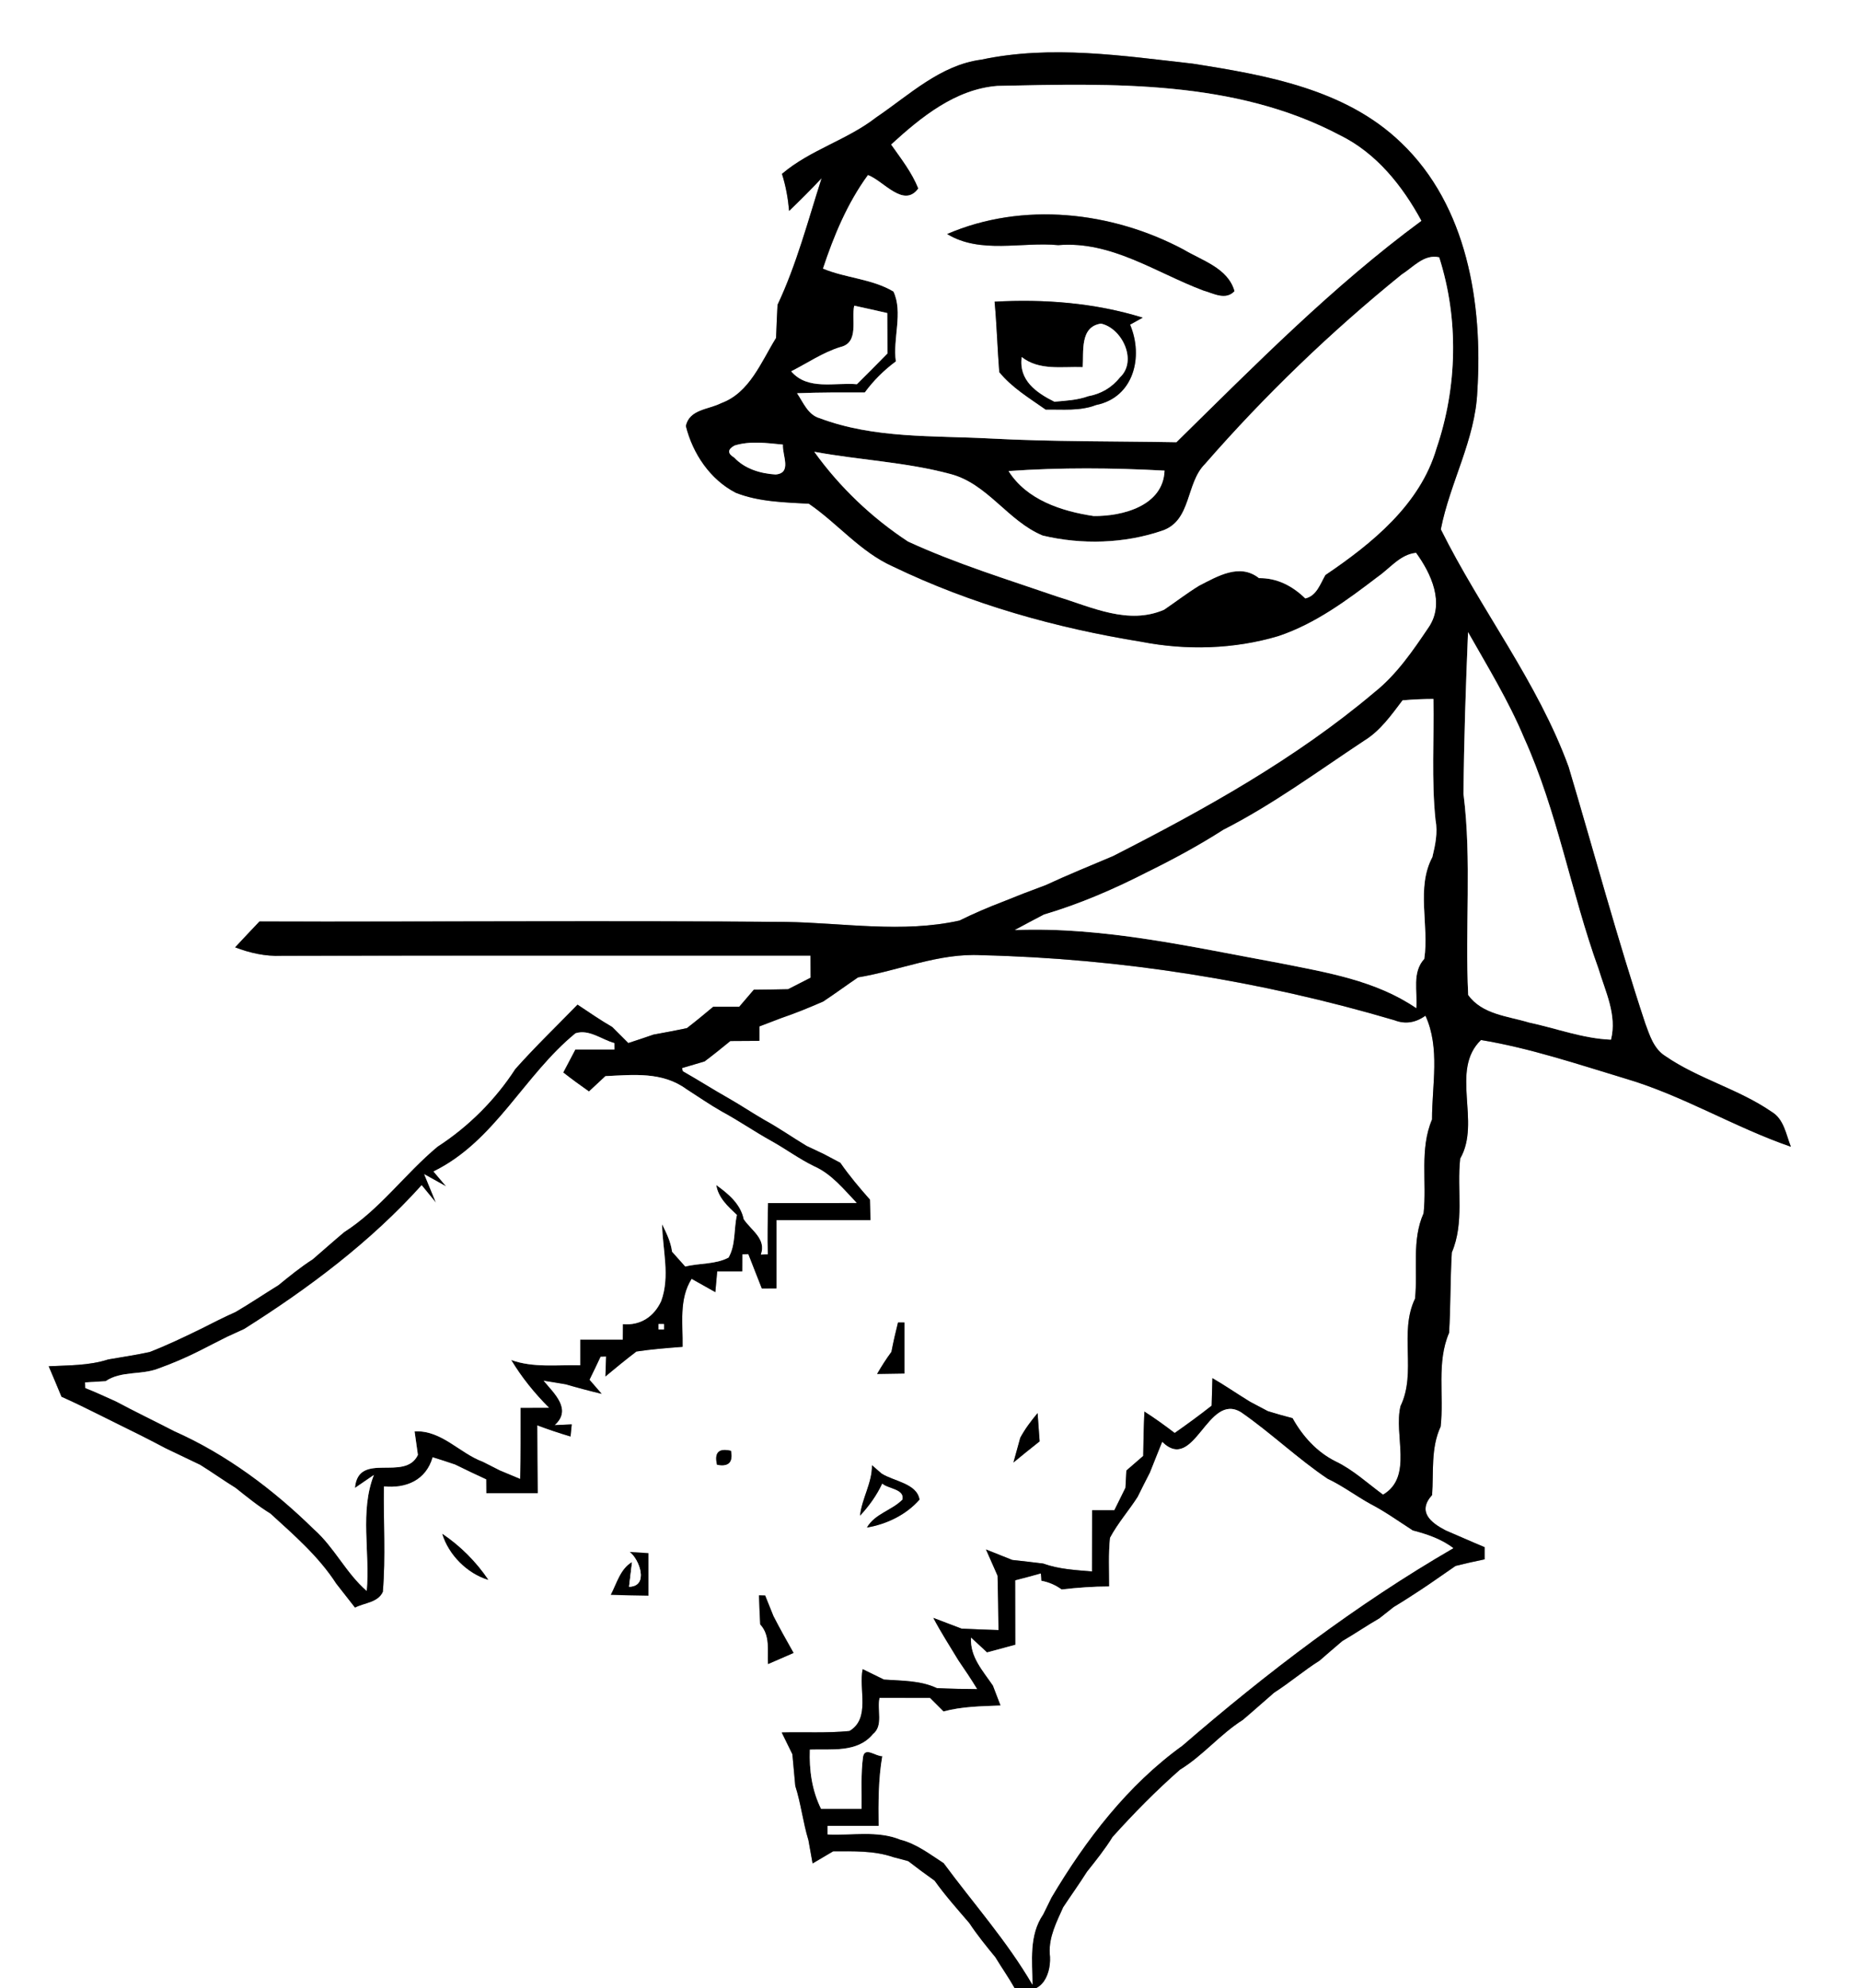 <?xml version="1.0" encoding="UTF-8"?>
<!-- Generator: Adobe Illustrator 15.0.2, SVG Export Plug-In . SVG Version: 6.00 Build 0)  -->
<!DOCTYPE svg PUBLIC "-//W3C//DTD SVG 1.1//EN" "http://www.w3.org/Graphics/SVG/1.1/DTD/svg11.dtd">
<svg version="1.1" id="Layer_1" xmlns="http://www.w3.org/2000/svg" xmlns:xlink="http://www.w3.org/1999/xlink" x="0px" y="0px" width="218px" height="233px" viewBox="0 0 218 233" enable-background="new 0 0 218 233" xml:space="preserve">
<rect x="0" y="0" width="218" height="233" fill="#808080" stroke="none"/>
<path fill="#FFFFFF" d="M0,0h218v233h-98.77c2.97,1.1,4.08-1.85,3.799-4.061c-0.1-1.949,0.811-3.689,1.58-5.409  c0.92-1.39,1.891-2.74,2.781-4.15c1.049-1.319,2.109-2.64,3-4.08c2.489-2.77,5.109-5.43,7.909-7.89c2.69-1.641,4.7-4.15,7.36-5.83  c1.24-1.05,2.449-2.141,3.68-3.2c1.83-1.17,3.48-2.59,5.32-3.75c0.89-0.771,1.77-1.54,2.66-2.29c1.47-0.859,2.88-1.82,4.35-2.67  c0.42-0.33,1.26-0.99,1.67-1.32c1.051-0.63,2.07-1.289,3.09-1.959c1.41-0.921,2.771-1.91,4.17-2.86c1.121-0.28,2.26-0.54,3.4-0.771  c0-0.359,0-1.07,0-1.43c-1.529-0.63-3.04-1.32-4.561-1.96c-1.75-0.91-3.359-2.19-1.59-4.15c0.19-2.68-0.17-5.51,1-8.02  c0.41-3.65-0.5-7.521,0.99-10.99c0.189-3.14,0.131-6.28,0.32-9.42c1.49-3.47,0.58-7.351,0.98-11c2.479-4.28-1.23-10.37,2.439-13.899  c5.73,0.949,11.29,2.819,16.85,4.5c6.771,1.979,12.82,5.719,19.471,8.01c-0.58-1.45-0.801-3.24-2.28-4.11  c-3.88-2.67-8.58-3.851-12.46-6.53c-1.33-0.84-1.811-2.41-2.32-3.79c-3.29-9.939-6-20.05-8.99-30.08  c-3.629-9.96-10.3-18.42-14.979-27.85c1.069-5.49,4.05-10.52,4.28-16.2c0.649-10.24-1.18-21.71-8.92-29.1  c-6.51-6.3-15.84-7.93-24.44-9.28c-8.2-0.92-16.58-2.21-24.771-0.47c-4.819,0.63-8.45,4.15-12.31,6.76  c-3.42,2.67-7.74,3.8-11.06,6.63c0.45,1.41,0.71,2.87,0.84,4.34c1.3-1.25,2.58-2.53,3.81-3.84c-1.6,4.99-2.93,10.1-5.17,14.85  c-0.07,1.29-0.12,2.59-0.17,3.88c-1.74,2.8-3.1,6.44-6.44,7.65c-1.47,0.76-3.71,0.71-4.13,2.67c0.8,3.23,2.84,6.27,5.84,7.82  c2.73,1.08,5.7,1.12,8.58,1.29c3.39,2.32,6.04,5.66,9.86,7.36c9.17,4.42,19.08,7.2,29.12,8.82c5.3,1.03,10.87,0.87,16.06-0.68  c4.33-1.45,8.051-4.22,11.641-6.96c1.439-1,2.619-2.61,4.48-2.8c1.77,2.43,3.389,5.91,1.5,8.72c-1.861,2.76-3.771,5.57-6.4,7.66  c-9.24,7.8-19.891,13.71-30.62,19.18c-2.64,1.12-5.29,2.19-7.89,3.4c-1.69,0.62-3.371,1.27-5.041,1.95  c-1.72,0.66-3.41,1.38-5.06,2.2c-6.69,1.49-13.6,0.27-20.37,0.16c-20.56-0.17-41.12,0-61.68-0.05c-0.95,1.01-1.91,2.01-2.85,3.03  c1.73,0.66,3.54,1.07,5.4,0.99c20.68-0.04,41.36-0.01,62.04-0.02c0,0.65,0,1.94,0.01,2.59c-0.66,0.34-1.98,1.01-2.64,1.35  c-1.34,0.03-2.68,0.05-4.02,0.06c-0.42,0.5-1.28,1.5-1.71,2c-1.02,0-2.03,0-3.05,0c-1.01,0.85-2.03,1.689-3.08,2.5  c-1.3,0.28-2.61,0.52-3.92,0.76c-0.98,0.34-1.96,0.67-2.95,0.99c-0.47-0.47-1.41-1.41-1.88-1.88c-1.4-0.81-2.73-1.729-4.07-2.62  c-2.44,2.51-4.96,4.93-7.29,7.55c-2.34,3.61-5.49,6.761-9.11,9.101c-3.81,3.17-6.74,7.33-10.95,10.02  c-1.24,1.04-2.45,2.12-3.68,3.18c-1.42,0.91-2.72,1.971-4.02,3.03c-1.68,1.04-3.32,2.14-5.02,3.14c-1.37,0.61-2.71,1.291-4.05,1.971  c-1.98,0.97-3.97,1.92-6.02,2.72c-1.61,0.351-3.24,0.59-4.86,0.87c-2.26,0.73-4.64,0.68-6.98,0.8c0.5,1.19,1.01,2.37,1.5,3.57  c1.42,0.63,2.83,1.319,4.23,2.02c1.71,0.841,3.42,1.71,5.14,2.55c0.95,0.48,1.89,0.971,2.84,1.471c1.35,0.64,2.7,1.29,4.05,1.939  c1.4,0.87,2.74,1.83,4.15,2.7c1.32,1.05,2.63,2.12,4.08,3.011c2.77,2.529,5.66,5.029,7.71,8.209c0.73,0.94,1.46,1.87,2.2,2.811  c1.09-0.57,2.69-0.58,3.26-1.85c0.34-4.11,0.06-8.24,0.12-12.36c2.63,0.25,4.94-0.73,5.71-3.42c0.89,0.27,1.77,0.56,2.65,0.86  c1.21,0.59,2.42,1.18,3.65,1.739c0,0.41,0.01,1.22,0.01,1.62c2,0,4.01,0,6.01,0c-0.03-2.65-0.04-5.3-0.05-7.95  c1.28,0.48,2.58,0.92,3.9,1.31l0.14-1.42c-0.5,0.021-1.51,0.07-2.01,0.091c2.08-1.851-0.09-3.73-1.31-5.22  c0.65,0.109,1.96,0.319,2.61,0.43c1.4,0.41,2.8,0.779,4.22,1.119c-0.36-0.409-1.07-1.239-1.43-1.649c0.44-0.899,0.88-1.8,1.3-2.71  l0.65-0.02c-0.02,0.59-0.06,1.76-0.08,2.34c1.19-0.99,2.4-1.98,3.63-2.92c1.79-0.271,3.6-0.41,5.41-0.551  c0.05-2.68-0.45-5.58,1.06-7.97c0.7,0.39,2.08,1.17,2.78,1.56c0.05-0.609,0.17-1.83,0.22-2.439c0.73,0,2.2,0,2.93,0  c0-0.5,0.01-1.5,0.01-2l0.71-0.02c0.51,1.34,1.06,2.68,1.58,4.029c0.43,0,1.28-0.01,1.71-0.01c0-2.67,0-5.34,0-8  c3.67,0,7.35,0,11.02,0c-0.01-0.6-0.04-1.8-0.06-2.4c-1.22-1.38-2.42-2.8-3.47-4.319c-0.48-0.261-1.45-0.771-1.93-1.021  c-0.5-0.24-1.52-0.72-2.03-0.96c-1.66-1-3.26-2.12-4.96-3.05c-1.4-0.811-2.74-1.71-4.14-2.51c-1.83-1.03-3.59-2.16-5.41-3.19  l-0.08-0.37c0.66-0.189,1.98-0.58,2.64-0.779c1.03-0.771,2.03-1.58,3.02-2.391c1.13-0.01,2.27-0.01,3.4-0.02c0-0.42,0-1.26,0-1.69  c0.63-0.239,1.9-0.72,2.54-0.97c1.67-0.57,3.32-1.24,4.94-1.95c1.38-0.91,2.72-1.9,4.09-2.83c4.83-0.8,9.47-2.87,14.44-2.6  c16.37,0.39,32.7,2.98,48.42,7.62c1.26,0.49,2.471,0.31,3.641-0.53c1.74,3.8,0.76,8.14,0.77,12.17c-1.48,3.47-0.59,7.34-0.99,10.99  c-1.41,3.14-0.66,6.67-1,10c-1.91,3.96,0.211,8.63-1.699,12.59c-0.84,3.38,1.52,8.28-2.051,10.39c-1.83-1.34-3.5-2.91-5.56-3.899  c-2.2-1.091-3.87-2.95-5.05-5.07c-0.971-0.25-1.94-0.521-2.891-0.819c-0.52-0.281-1.56-0.83-2.08-1.101  c-1.49-0.91-2.92-1.899-4.42-2.771c-0.02,0.801-0.07,2.42-0.09,3.23c-1.41,1.109-2.859,2.17-4.33,3.2  c-1.15-0.88-2.33-1.73-3.55-2.511c-0.08,1.73-0.12,3.471-0.14,5.201c-0.49,0.43-1.48,1.289-1.971,1.709  c-0.029,0.51-0.08,1.521-0.109,2.021c-0.33,0.66-0.98,1.97-1.301,2.63c-0.659,0-1.959,0-2.609,0c0,2.391,0,4.79-0.01,7.18  c-1.93-0.17-3.891-0.26-5.73-0.93c-1.21-0.15-2.42-0.29-3.619-0.42c-0.771-0.311-2.311-0.92-3.08-1.23  c0.34,0.771,1.02,2.311,1.359,3.08c0.061,2.12,0.08,4.25,0.109,6.37c-1.449-0.05-2.889-0.1-4.329-0.17  c-0.83-0.31-2.479-0.94-3.31-1.26c0.9,1.71,1.95,3.33,2.95,4.989c0.76,1.101,1.5,2.211,2.2,3.36c-1.58-0.01-3.16-0.04-4.74-0.12  c-1.94-0.91-4.11-0.85-6.2-1c-0.62-0.31-1.87-0.92-2.49-1.22c-0.5,2.351,0.95,5.771-1.55,7.25c-2.64,0.261-5.29,0.101-7.94,0.17  c0.31,0.64,0.94,1.91,1.25,2.55c0.11,1.23,0.22,2.471,0.34,3.711c0.67,2.08,0.9,4.27,1.54,6.359c0.12,0.689,0.37,2.05,0.49,2.73  c0.61-0.351,1.81-1.061,2.41-1.42c2.36,0,4.77-0.101,7.04,0.68c0.44,0.12,1.32,0.35,1.76,0.47c1.01,0.78,2.04,1.55,3.09,2.29  c1.239,1.74,2.67,3.34,4.06,4.96c0.93,1.4,1.99,2.71,3.061,4.011c0.73,1.209,1.55,2.369,2.25,3.609H0V0 M105.25,155  c-0.29,1.141-0.55,2.29-0.77,3.439c-0.61,0.83-1.17,1.701-1.68,2.591c0.8-0.011,2.4-0.04,3.2-0.05c0-2,0-3.99,0-5.98H105.25   M119.58,168.51c-0.2,0.721-0.6,2.17-0.801,2.9c1.021-0.84,2.041-1.67,3.07-2.48c-0.06-0.83-0.18-2.479-0.24-3.31  C120.859,166.52,120.141,167.46,119.58,168.51 M84.04,171.67c1.35,0.26,1.89-0.279,1.63-1.63C84.24,169.7,83.7,170.24,84.04,171.67   M102.2,171.73c0.02,2.09-1.18,3.869-1.4,5.91c1.05-1.121,1.95-2.381,2.6-3.771c0.69,0.63,2.68,0.64,2.37,1.899  c-1.26,1.271-3.21,1.631-4.16,3.261c2.32-0.39,4.6-1.49,6.16-3.271c-0.31-1.9-3.01-2.14-4.44-3.05  C103.05,172.46,102.49,171.98,102.2,171.73 M51.84,179.77c0.74,2.461,2.92,4.65,5.39,5.391C55.81,183.05,53.95,181.189,51.84,179.77   M88.96,186.98c0.03,1.129,0.08,2.27,0.14,3.399c1.21,1.3,0.83,3.06,0.92,4.65c1-0.431,1.99-0.86,2.99-1.3  c-0.81-1.431-1.61-2.86-2.36-4.32c-0.24-0.6-0.72-1.811-0.97-2.41L88.96,186.98z"/>
<path d="M115.02,6.99c8.19-1.74,16.57-0.45,24.771,0.47c8.601,1.35,17.931,2.98,24.44,9.28c7.74,7.39,9.569,18.86,8.92,29.1  c-0.23,5.68-3.211,10.71-4.28,16.2c4.68,9.43,11.351,17.89,14.979,27.85c2.99,10.03,5.7,20.14,8.99,30.08  c0.51,1.38,0.99,2.95,2.32,3.79c3.88,2.68,8.58,3.86,12.46,6.53c1.479,0.87,1.7,2.66,2.28,4.11c-6.65-2.291-12.7-6.03-19.471-8.01  c-5.56-1.681-11.119-3.551-16.85-4.5c-3.67,3.529,0.04,9.619-2.439,13.899c-0.4,3.649,0.51,7.53-0.98,11  c-0.189,3.14-0.131,6.28-0.32,9.42c-1.49,3.47-0.58,7.34-0.99,10.99c-1.17,2.51-0.81,5.34-1,8.02c-1.77,1.96-0.16,3.24,1.59,4.15  c1.521,0.64,3.031,1.33,4.561,1.96c0,0.359,0,1.07,0,1.43c-1.141,0.23-2.279,0.49-3.4,0.771c-1.399,0.95-2.76,1.939-4.17,2.86  c-1.02,0.67-2.039,1.329-3.09,1.959c-0.41,0.33-1.25,0.99-1.67,1.32c-1.47,0.85-2.88,1.811-4.35,2.67  c-0.891,0.75-1.771,1.52-2.66,2.29c-1.84,1.16-3.49,2.58-5.32,3.75c-1.23,1.06-2.439,2.15-3.68,3.2c-2.66,1.68-4.67,4.189-7.36,5.83  c-2.8,2.46-5.42,5.12-7.909,7.89c-0.891,1.44-1.951,2.761-3,4.08c-0.891,1.41-1.861,2.761-2.781,4.15  c-0.77,1.72-1.68,3.46-1.58,5.409c0.281,2.211-0.829,5.16-3.799,4.061h-0.32c-0.7-1.24-1.52-2.4-2.25-3.609  c-1.07-1.301-2.131-2.61-3.061-4.011c-1.39-1.62-2.82-3.22-4.06-4.96c-1.05-0.74-2.08-1.51-3.09-2.29  c-0.44-0.12-1.32-0.35-1.76-0.47c-2.27-0.78-4.68-0.68-7.04-0.68c-0.6,0.359-1.8,1.069-2.41,1.42c-0.12-0.681-0.37-2.041-0.49-2.73  c-0.64-2.09-0.87-4.279-1.54-6.359c-0.12-1.24-0.23-2.48-0.34-3.711c-0.31-0.64-0.94-1.91-1.25-2.55c2.65-0.069,5.3,0.091,7.94-0.17  c2.5-1.479,1.05-4.899,1.55-7.25c0.62,0.3,1.87,0.91,2.49,1.22c2.09,0.15,4.26,0.09,6.2,1c1.58,0.08,3.16,0.11,4.74,0.12  c-0.7-1.149-1.44-2.26-2.2-3.36c-1-1.659-2.05-3.279-2.95-4.989c0.831,0.319,2.48,0.95,3.31,1.26c1.44,0.07,2.88,0.12,4.329,0.17  c-0.029-2.12-0.049-4.25-0.109-6.37c-0.34-0.77-1.02-2.31-1.359-3.08c0.77,0.311,2.31,0.92,3.08,1.23  c1.199,0.13,2.409,0.27,3.619,0.42c1.84,0.67,3.801,0.76,5.73,0.93c0.01-2.39,0.01-4.789,0.01-7.18c0.65,0,1.95,0,2.609,0  c0.32-0.66,0.971-1.97,1.301-2.63c0.029-0.5,0.08-1.511,0.109-2.021c0.49-0.42,1.48-1.279,1.971-1.709  c0.02-1.73,0.06-3.471,0.14-5.201c1.22,0.78,2.399,1.631,3.55,2.511c1.471-1.03,2.92-2.091,4.33-3.2c0.02-0.811,0.07-2.43,0.09-3.23  c1.5,0.871,2.93,1.86,4.42,2.771c0.521,0.271,1.561,0.819,2.08,1.101c0.95,0.299,1.92,0.569,2.891,0.819  c1.18,2.12,2.85,3.979,5.05,5.07c2.06,0.989,3.729,2.56,5.56,3.899c3.57-2.109,1.211-7.01,2.051-10.39  c1.91-3.96-0.211-8.63,1.699-12.59c0.34-3.33-0.41-6.86,1-10c0.4-3.65-0.49-7.521,0.99-10.99c-0.01-4.03,0.971-8.37-0.77-12.17  c-1.17,0.84-2.381,1.021-3.641,0.53c-15.72-4.64-32.05-7.23-48.42-7.62c-4.97-0.27-9.61,1.8-14.44,2.6  c-1.37,0.93-2.71,1.92-4.09,2.83c-1.62,0.71-3.27,1.38-4.94,1.95c-0.64,0.25-1.91,0.73-2.54,0.97c0,0.431,0,1.271,0,1.69  c-1.13,0.01-2.27,0.01-3.4,0.02c-0.99,0.811-1.99,1.62-3.02,2.391c-0.66,0.199-1.98,0.59-2.64,0.779l0.08,0.37  c1.82,1.03,3.58,2.16,5.41,3.19c1.4,0.8,2.74,1.699,4.14,2.51c1.7,0.93,3.3,2.05,4.96,3.05c0.51,0.24,1.53,0.72,2.03,0.96  c0.48,0.25,1.45,0.76,1.93,1.021c1.05,1.52,2.25,2.939,3.47,4.319c0.02,0.601,0.05,1.801,0.06,2.4c-3.67,0-7.35,0-11.02,0  c0,2.66,0,5.33,0,8c-0.43,0-1.28,0.01-1.71,0.01c-0.52-1.35-1.07-2.689-1.58-4.029L87,147c0,0.5-0.01,1.5-0.01,2  c-0.73,0-2.2,0-2.93,0c-0.05,0.609-0.17,1.83-0.22,2.439c-0.7-0.39-2.08-1.17-2.78-1.56c-1.51,2.39-1.01,5.29-1.06,7.97  c-1.81,0.141-3.62,0.28-5.41,0.551c-1.23,0.939-2.44,1.93-3.63,2.92c0.02-0.58,0.06-1.75,0.08-2.34L70.39,159  c-0.42,0.91-0.86,1.811-1.3,2.71c0.36,0.41,1.07,1.24,1.43,1.649c-1.42-0.34-2.82-0.709-4.22-1.119c-0.65-0.11-1.96-0.32-2.61-0.43  c1.22,1.489,3.39,3.369,1.31,5.22c0.5-0.021,1.51-0.07,2.01-0.091l-0.14,1.42c-1.32-0.39-2.62-0.829-3.9-1.31  c0.01,2.65,0.02,5.3,0.05,7.95c-2,0-4.01,0-6.01,0c0-0.4-0.01-1.21-0.01-1.62c-1.23-0.56-2.44-1.149-3.65-1.739  c-0.88-0.301-1.76-0.591-2.65-0.86c-0.77,2.689-3.08,3.67-5.71,3.42c-0.06,4.12,0.22,8.25-0.12,12.36  c-0.57,1.27-2.17,1.279-3.26,1.85c-0.74-0.94-1.47-1.87-2.2-2.811c-2.05-3.18-4.94-5.68-7.71-8.209  c-1.45-0.891-2.76-1.961-4.08-3.011c-1.41-0.87-2.75-1.83-4.15-2.7c-1.35-0.649-2.7-1.3-4.05-1.939c-0.95-0.5-1.89-0.99-2.84-1.471  c-1.72-0.84-3.43-1.709-5.14-2.55c-1.4-0.7-2.81-1.39-4.23-2.02c-0.49-1.2-1-2.38-1.5-3.57c2.34-0.12,4.72-0.069,6.98-0.8  c1.62-0.28,3.25-0.52,4.86-0.87c2.05-0.8,4.04-1.75,6.02-2.72c1.34-0.68,2.68-1.36,4.05-1.971c1.7-1,3.34-2.1,5.02-3.14  c1.3-1.06,2.6-2.12,4.02-3.03c1.23-1.06,2.44-2.14,3.68-3.18c4.21-2.689,7.14-6.85,10.95-10.02c3.62-2.34,6.77-5.49,9.11-9.101  c2.33-2.62,4.85-5.04,7.29-7.55c1.34,0.891,2.67,1.811,4.07,2.62c0.47,0.47,1.41,1.41,1.88,1.88c0.99-0.32,1.97-0.65,2.95-0.99  c1.31-0.24,2.62-0.479,3.92-0.76c1.05-0.811,2.07-1.65,3.08-2.5c1.02,0,2.03,0,3.05,0c0.43-0.5,1.29-1.5,1.71-2  c1.34-0.01,2.68-0.03,4.02-0.06c0.66-0.34,1.98-1.01,2.64-1.35C95,113.94,95,112.65,95,112c-20.68,0.01-41.36-0.02-62.04,0.02  c-1.86,0.08-3.67-0.33-5.4-0.99c0.94-1.021,1.9-2.021,2.85-3.03c20.56,0.05,41.12-0.12,61.68,0.05c6.77,0.11,13.68,1.33,20.37-0.16  c1.649-0.82,3.34-1.54,5.06-2.2c1.67-0.68,3.351-1.33,5.041-1.95c2.6-1.21,5.25-2.28,7.89-3.4c10.729-5.47,21.38-11.38,30.62-19.18  c2.63-2.09,4.539-4.9,6.4-7.66c1.889-2.81,0.27-6.29-1.5-8.72c-1.861,0.189-3.041,1.8-4.48,2.8c-3.59,2.74-7.311,5.51-11.641,6.96  c-5.189,1.55-10.76,1.71-16.06,0.68c-10.04-1.62-19.95-4.4-29.12-8.82c-3.82-1.7-6.47-5.04-9.86-7.36  c-2.88-0.17-5.85-0.21-8.58-1.29c-3-1.55-5.04-4.59-5.84-7.82c0.42-1.96,2.66-1.91,4.13-2.67c3.34-1.21,4.7-4.85,6.44-7.65  c0.05-1.29,0.1-2.59,0.17-3.88c2.24-4.75,3.57-9.86,5.17-14.85c-1.23,1.31-2.51,2.59-3.81,3.84c-0.13-1.47-0.39-2.93-0.84-4.34  c3.32-2.83,7.64-3.96,11.06-6.63C106.57,11.14,110.2,7.62,115.02,6.99 M104.45,16.94c1.16,1.65,2.43,3.26,3.18,5.15  c-1.71,2.36-4.1-0.92-5.9-1.57c-2.41,3.3-3.99,7.1-5.27,10.96c2.68,1.12,5.75,1.19,8.26,2.69c1.15,2.46-0.1,5.5,0.28,8.19  c-1.39,1.03-2.62,2.25-3.64,3.64c-2.65,0-5.3-0.02-7.94,0.09c0.74,1.08,1.27,2.54,2.67,2.93c6.35,2.39,13.25,2.02,19.91,2.37  c7.29,0.39,14.59,0.31,21.88,0.44c9.2-9.04,18.3-18.28,28.71-25.95c-2.23-4.11-5.279-7.94-9.57-10.04  c-12.299-6.49-26.629-6.06-40.119-5.77C111.98,10.45,107.95,13.74,104.45,16.94 M164.279,32.18  c-8.299,6.72-16.029,14.16-23.049,22.21c-2.271,2.26-1.551,6.64-5.021,7.81c-4.431,1.52-9.44,1.66-14,0.57  c-4.08-1.68-6.46-6.09-10.84-7.22c-5.21-1.4-10.63-1.62-15.93-2.6c2.97,4.14,6.74,7.73,10.99,10.52  c5.669,2.61,11.66,4.44,17.55,6.47c4.01,1.23,8.279,3.33,12.459,1.52c1.371-0.93,2.69-1.95,4.11-2.82  c2.14-1.09,4.75-2.68,7.011-0.88c2.129-0.03,3.93,0.92,5.43,2.38c1.33-0.31,1.75-1.72,2.35-2.75c5.45-3.69,11.1-8.25,13.02-14.83  c2.451-7.19,2.631-15.17,0.32-22.4C166.91,29.75,165.63,31.33,164.279,32.18 M100.12,35.83c-0.36,1.59,0.61,4.32-1.61,4.84  c-2.08,0.64-3.86,1.88-5.78,2.85c1.94,2.27,5.12,1.28,7.7,1.51c1.2-1.19,2.4-2.39,3.58-3.6c-0.01-1.58-0.01-3.16-0.02-4.74  C102.7,36.4,101.41,36.1,100.12,35.83 M86.09,52.22c-0.83,0.46-0.84,0.93-0.02,1.42c1.23,1.32,3.07,1.86,4.82,1.97  c1.97-0.15,0.78-2.24,0.87-3.5C89.88,51.93,87.93,51.65,86.09,52.22 M118.21,55.21c2.12,3.38,6.229,4.71,9.97,5.27  c3.391,0.04,8.15-1.19,8.311-5.32C130.4,54.83,124.29,54.78,118.21,55.21 M172.061,74.09c-0.261,6.32-0.48,12.65-0.531,18.97  c0.98,7.81,0.16,15.71,0.551,23.55c1.63,2.281,4.62,2.47,7.09,3.22c3.2,0.68,6.35,1.89,9.641,2.02c0.729-2.89-0.66-5.63-1.471-8.33  c-3.22-8.92-4.8-18.38-8.72-27.05C176.811,82.15,174.359,78.15,172.061,74.09 M164.391,82.08c-1.32,1.74-2.611,3.59-4.521,4.75  c-5.42,3.59-10.681,7.47-16.49,10.43c-2.899,1.86-5.93,3.49-9.021,5.01c-3.85,1.97-7.84,3.69-12,4.92  c-1.139,0.59-2.279,1.2-3.409,1.81c10.479-0.4,20.79,2.01,31.05,3.88c5.51,1.1,11.25,2.03,15.99,5.271  c0.16-1.931-0.53-4.17,0.939-5.771c0.59-3.93-0.979-8.34,0.95-11.93c0.341-1.42,0.649-2.87,0.37-4.33  c-0.49-4.72-0.16-9.47-0.25-14.2C166.79,81.92,165.59,81.98,164.391,82.08 M67.46,121.1c-6.04,4.92-9.43,12.67-16.65,16.2l1.48,1.75  l-2.57-1.43l1.37,3.33l-1.67-2.04c-5.98,6.65-13.25,12.1-20.8,16.859c-0.5,0.23-1.51,0.69-2.01,0.92  c-1.07,0.53-2.12,1.08-3.19,1.621c-1.58,0.799-3.21,1.5-4.89,2.1c-1.99,0.77-4.33,0.23-6.15,1.47c-0.6,0.04-1.8,0.101-2.4,0.14  l0.02,0.66c1.22,0.471,2.4,1.04,3.6,1.57c2.24,1.2,4.54,2.3,6.8,3.47c6.13,2.72,11.61,6.82,16.38,11.5c2.41,2.12,3.77,5.13,6.2,7.24  c0.41-4.51-0.84-9.3,0.84-13.59l-2.22,1.521c0.39-4.371,5.86-0.671,7.38-3.871c-0.1-0.689-0.3-2.069-0.39-2.76  c3.18-0.16,5.22,2.53,8.01,3.561c0.5,0.25,1.49,0.76,1.99,1.01c0.59,0.25,1.78,0.74,2.37,0.99C61.01,170.54,61,167.77,61,165  c0.84,0,2.51,0,3.34-0.01c-1.69-1.69-3.2-3.551-4.43-5.6c2.6,0.939,5.39,0.549,8.09,0.619c0-0.75,0-2.26,0-3.01  c1.66,0,3.33,0,4.99,0c0.01-0.45,0.01-1.359,0.01-1.811c2.05,0.19,3.65-0.869,4.49-2.699c1.07-2.91,0.16-6.01,0.11-9.01  c0.51,1.029,1.02,2.06,1.17,3.22c0.39,0.43,1.16,1.31,1.55,1.739c1.67-0.42,3.52-0.229,5.07-1.049c0.86-1.511,0.6-3.351,0.98-4.99  c-1.04-0.99-2.19-2-2.42-3.51c1.41,1.01,2.85,2.209,3.22,4c0.86,1.299,2.68,2.299,2.01,4.149l0.81-0.04c-0.08-2-0.01-4,0.02-6  c3.46-0.01,6.93,0.02,10.4-0.01c-1.52-1.59-2.94-3.391-5-4.301c-1.75-0.85-3.32-2.02-5.01-2.959c-1.97-1.09-3.83-2.381-5.81-3.45  c-1.43-0.811-2.77-1.75-4.15-2.63c-2.82-2.061-6.21-1.681-9.48-1.521c-0.49,0.45-1.45,1.351-1.93,1.8  c-1.03-0.72-2.04-1.46-3.02-2.229c0.36-0.67,1.07-2.03,1.42-2.7c1.53,0,3.05,0,4.58,0L72,122.25  C70.51,121.85,69.06,120.6,67.46,121.1 M77.18,155.18v0.631h0.64v-0.631H77.18 M136.221,169c-0.48,1.2-0.971,2.4-1.441,3.6  c-0.489,0.95-0.969,1.891-1.439,2.851c-1.04,1.62-2.33,3.08-3.24,4.79c-0.199,1.89-0.09,3.8-0.1,5.699  c-1.87,0-3.73,0.141-5.58,0.351c-0.72-0.521-1.51-0.86-2.38-1.021l-0.05-0.85c-0.99,0.28-1.99,0.55-2.99,0.8  c0,2.521,0,5.04,0.01,7.55c-0.83,0.23-2.5,0.681-3.33,0.9c-0.459-0.43-1.4-1.3-1.869-1.73c-0.131,2.261,1.39,3.871,2.569,5.61  c0.22,0.591,0.67,1.75,0.899,2.341c-2.25,0.09-4.52,0.109-6.699,0.699c-0.391-0.39-1.18-1.189-1.58-1.58  c-1.97-0.01-3.94-0.01-5.91-0.01c-0.32,1.359,0.48,3.24-0.77,4.24c-1.83,2.22-4.86,1.729-7.4,1.82c-0.09,2.399,0.24,4.76,1.31,6.939  c1.58,0,3.17,0,4.75,0c0.03-2.03-0.1-4.08,0.17-6.09c0.22-1.25,1.55-0.01,2.26-0.09c-0.47,2.699-0.46,5.449-0.43,8.18  c-1.99,0-3.99,0-5.98,0v1c2.83,0.141,5.82-0.49,8.52,0.609c1.91,0.48,3.46,1.701,5.089,2.75c3.48,4.721,7.431,9.141,10.4,14.25  c-0.02-2.81-0.43-5.779,1.25-8.239c0.24-0.5,0.74-1.49,0.98-1.99c4.01-6.75,8.92-13.17,15.34-17.79  c9.9-8.56,20.41-16.57,31.75-23.14c-1.41-1.08-3.07-1.63-4.75-2.07c-1.65-1.06-3.24-2.21-4.98-3.11  c-1.699-0.939-3.25-2.119-5.01-2.949c-3.52-2.37-6.609-5.351-10.109-7.78C141.52,163.05,140.02,172.73,136.221,169z"/>
<path fill="#FFFFFF" d="M104.45,16.94c3.5-3.2,7.53-6.49,12.45-6.87c13.49-0.29,27.82-0.72,40.119,5.77  c4.291,2.1,7.34,5.93,9.57,10.04c-10.41,7.67-19.51,16.91-28.71,25.95c-7.29-0.13-14.59-0.05-21.88-0.44  c-6.66-0.35-13.56,0.02-19.91-2.37c-1.4-0.39-1.93-1.85-2.67-2.93c2.64-0.11,5.29-0.09,7.94-0.09c1.02-1.39,2.25-2.61,3.64-3.64  c-0.38-2.69,0.87-5.73-0.28-8.19c-2.51-1.5-5.58-1.57-8.26-2.69c1.28-3.86,2.86-7.66,5.27-10.96c1.8,0.65,4.19,3.93,5.9,1.57  C106.88,20.2,105.61,18.59,104.45,16.94 M111.01,27.43c3.9,2.37,8.721,0.89,13.02,1.3c6.221-0.52,11.441,3.22,16.99,5.31  c1.16,0.32,2.621,1.2,3.66,0.08c-0.76-2.7-3.789-3.57-5.959-4.87C130.311,24.77,119.859,23.61,111.01,27.43 M116.57,35.36  c0.26,2.75,0.33,5.5,0.55,8.25c1.489,1.83,3.53,3.05,5.43,4.39c1.97-0.03,4.03,0.2,5.91-0.53c4.431-0.89,5.58-5.67,3.99-9.42  l1.479-0.82C128.37,35.5,122.37,35.03,116.57,35.36z"/>
<path d="M111.01,27.43c8.85-3.82,19.301-2.66,27.711,1.82c2.17,1.3,5.199,2.17,5.959,4.87c-1.039,1.12-2.5,0.24-3.66-0.08  c-5.549-2.09-10.77-5.83-16.99-5.31C119.73,28.32,114.91,29.8,111.01,27.43z"/>
<path fill="#FFFFFF" d="M164.279,32.18c1.351-0.85,2.631-2.43,4.4-2.02c2.311,7.23,2.131,15.21-0.32,22.4  c-1.92,6.58-7.569,11.14-13.02,14.83c-0.6,1.03-1.02,2.44-2.35,2.75c-1.5-1.46-3.301-2.41-5.43-2.38  c-2.261-1.8-4.871-0.21-7.011,0.88c-1.42,0.87-2.739,1.89-4.11,2.82c-4.18,1.81-8.449-0.29-12.459-1.52  c-5.891-2.03-11.881-3.86-17.55-6.47c-4.25-2.79-8.02-6.38-10.99-10.52c5.3,0.98,10.72,1.2,15.93,2.6  c4.38,1.13,6.76,5.54,10.84,7.22c4.56,1.09,9.569,0.95,14-0.57c3.47-1.17,2.75-5.55,5.021-7.81  C148.25,46.34,155.98,38.9,164.279,32.18z"/>
<path d="M116.57,35.36c5.8-0.33,11.8,0.14,17.359,1.87l-1.479,0.82c1.59,3.75,0.44,8.53-3.99,9.42c-1.88,0.73-3.94,0.5-5.91,0.53  c-1.899-1.34-3.94-2.56-5.43-4.39C116.9,40.86,116.83,38.11,116.57,35.36 M126.9,43.03c-2.43-0.09-5.08,0.439-7.15-1.18  c-0.37,2.72,1.7,4.17,3.83,5.23c1.33-0.12,2.689-0.18,3.949-0.64c1.49-0.27,2.781-1.01,3.721-2.2c2.109-1.94,0.26-5.78-2.21-6.31  C126.54,38.29,127.029,41.22,126.9,43.03z"/>
<path fill="#FFFFFF" d="M100.12,35.83c1.29,0.27,2.58,0.57,3.87,0.86c0.01,1.58,0.01,3.16,0.02,4.74c-1.18,1.21-2.38,2.41-3.58,3.6  c-2.58-0.23-5.76,0.76-7.7-1.51c1.92-0.97,3.7-2.21,5.78-2.85C100.73,40.15,99.76,37.42,100.12,35.83z"/>
<path fill="#FFFFFF" d="M126.9,43.03c0.129-1.811-0.36-4.74,2.14-5.1c2.47,0.53,4.319,4.37,2.21,6.31  c-0.939,1.19-2.23,1.93-3.721,2.2c-1.26,0.46-2.619,0.52-3.949,0.64c-2.13-1.06-4.2-2.51-3.83-5.23  C121.82,43.47,124.471,42.94,126.9,43.03z"/>
<path fill="#FFFFFF" d="M86.09,52.22c1.84-0.57,3.79-0.29,5.67-0.11c-0.09,1.26,1.1,3.35-0.87,3.5c-1.75-0.11-3.59-0.65-4.82-1.97  C85.25,53.15,85.26,52.68,86.09,52.22z"/>
<path fill="#FFFFFF" d="M118.21,55.21c6.08-0.43,12.19-0.38,18.28-0.05c-0.16,4.13-4.92,5.36-8.311,5.32  C124.439,59.92,120.33,58.59,118.21,55.21z"/>
<path fill="#FFFFFF" d="M172.061,74.09c2.299,4.06,4.75,8.06,6.56,12.38c3.92,8.67,5.5,18.13,8.72,27.05  c0.811,2.7,2.2,5.44,1.471,8.33c-3.291-0.13-6.44-1.34-9.641-2.02c-2.47-0.75-5.46-0.939-7.09-3.22  c-0.391-7.84,0.43-15.74-0.551-23.55C171.58,86.74,171.8,80.41,172.061,74.09z"/>
<path fill="#FFFFFF" d="M164.391,82.08c1.199-0.1,2.399-0.16,3.609-0.16c0.09,4.73-0.24,9.48,0.25,14.2  c0.279,1.46-0.029,2.91-0.37,4.33c-1.93,3.59-0.36,8-0.95,11.93c-1.47,1.6-0.779,3.84-0.939,5.771  c-4.74-3.24-10.48-4.17-15.99-5.271c-10.26-1.87-20.57-4.28-31.05-3.88c1.13-0.61,2.271-1.22,3.409-1.81  c4.16-1.23,8.15-2.95,12-4.92c3.091-1.52,6.121-3.15,9.021-5.01c5.81-2.96,11.07-6.84,16.49-10.43  C161.779,85.67,163.07,83.82,164.391,82.08z"/>
<path fill="#FFFFFF" d="M67.46,121.1c1.6-0.5,3.05,0.75,4.54,1.15l0.01,0.75c-1.53,0-3.05,0-4.58,0c-0.35,0.67-1.06,2.03-1.42,2.7  c0.98,0.77,1.99,1.51,3.02,2.229c0.48-0.449,1.44-1.35,1.93-1.8c3.27-0.16,6.66-0.54,9.48,1.521c1.38,0.88,2.72,1.819,4.15,2.63  c1.98,1.069,3.84,2.36,5.81,3.45c1.69,0.939,3.26,2.109,5.01,2.959c2.06,0.91,3.48,2.711,5,4.301c-3.47,0.029-6.94,0-10.4,0.01  c-0.03,2-0.1,4-0.02,6l-0.81,0.04c0.67-1.851-1.15-2.851-2.01-4.149c-0.37-1.791-1.81-2.99-3.22-4c0.23,1.51,1.38,2.52,2.42,3.51  c-0.38,1.64-0.12,3.479-0.98,4.99c-1.55,0.819-3.4,0.629-5.07,1.049c-0.39-0.43-1.16-1.31-1.55-1.739  c-0.15-1.16-0.66-2.19-1.17-3.22c0.05,3,0.96,6.1-0.11,9.01c-0.84,1.83-2.44,2.89-4.49,2.699c0,0.451,0,1.36-0.01,1.811  c-1.66,0-3.33,0-4.99,0c0,0.75,0,2.26,0,3.01c-2.7-0.07-5.49,0.32-8.09-0.619c1.23,2.049,2.74,3.909,4.43,5.6  C63.51,165,61.84,165,61,165c0,2.77,0.01,5.54-0.04,8.32c-0.59-0.25-1.78-0.74-2.37-0.99c-0.5-0.25-1.49-0.76-1.99-1.01  c-2.79-1.03-4.83-3.721-8.01-3.561c0.09,0.69,0.29,2.07,0.39,2.76c-1.52,3.2-6.99-0.5-7.38,3.871l2.22-1.521  c-1.68,4.29-0.43,9.08-0.84,13.59c-2.43-2.11-3.79-5.12-6.2-7.24c-4.77-4.68-10.25-8.78-16.38-11.5c-2.26-1.17-4.56-2.27-6.8-3.47  c-1.2-0.53-2.38-1.1-3.6-1.57l-0.02-0.66c0.6-0.039,1.8-0.1,2.4-0.14c1.82-1.239,4.16-0.7,6.15-1.47c1.68-0.6,3.31-1.301,4.89-2.1  c1.07-0.541,2.12-1.091,3.19-1.621c0.5-0.229,1.51-0.689,2.01-0.92c7.55-4.76,14.82-10.209,20.8-16.859l1.67,2.04l-1.37-3.33  l2.57,1.43l-1.48-1.75C58.03,133.77,61.42,126.02,67.46,121.1z"/>
<path fill="#FFFFFF" d="M77.18,155.18h0.64v0.631h-0.64V155.18z"/>
<path d="M105.25,155H106c0,1.99,0,3.98,0,5.98c-0.8,0.01-2.4,0.039-3.2,0.05c0.51-0.89,1.07-1.761,1.68-2.591  C104.7,157.29,104.96,156.141,105.25,155z"/>
<path fill="#FFFFFF" d="M136.221,169c3.799,3.73,5.299-5.95,9.26-3.46c3.5,2.43,6.59,5.41,10.109,7.78  c1.76,0.83,3.311,2.01,5.01,2.949c1.74,0.9,3.33,2.051,4.98,3.11c1.68,0.44,3.34,0.99,4.75,2.07  c-11.34,6.569-21.85,14.58-31.75,23.14c-6.42,4.62-11.33,11.04-15.34,17.79c-0.24,0.5-0.74,1.49-0.98,1.99  c-1.68,2.46-1.27,5.43-1.25,8.239c-2.97-5.109-6.92-9.529-10.4-14.25c-1.629-1.049-3.179-2.27-5.089-2.75  c-2.7-1.1-5.69-0.469-8.52-0.609v-1c1.99,0,3.99,0,5.98,0c-0.03-2.73-0.04-5.48,0.43-8.18c-0.71,0.08-2.04-1.16-2.26,0.09  c-0.27,2.01-0.14,4.06-0.17,6.09c-1.58,0-3.17,0-4.75,0c-1.07-2.18-1.4-4.54-1.31-6.939c2.54-0.091,5.57,0.399,7.4-1.82  c1.25-1,0.45-2.881,0.77-4.24c1.97,0,3.94,0,5.91,0.01c0.4,0.391,1.189,1.19,1.58,1.58c2.18-0.59,4.449-0.609,6.699-0.699  c-0.229-0.591-0.68-1.75-0.899-2.341c-1.18-1.739-2.7-3.35-2.569-5.61c0.469,0.431,1.41,1.301,1.869,1.73  c0.83-0.22,2.5-0.67,3.33-0.9c-0.01-2.51-0.01-5.029-0.01-7.55c1-0.25,2-0.52,2.99-0.8l0.05,0.85c0.87,0.16,1.66,0.5,2.38,1.021  c1.85-0.21,3.71-0.351,5.58-0.351c0.01-1.899-0.1-3.81,0.1-5.699c0.91-1.71,2.2-3.17,3.24-4.79c0.471-0.96,0.95-1.9,1.439-2.851  C135.25,171.4,135.74,170.2,136.221,169z"/>
<path d="M119.58,168.51c0.561-1.05,1.279-1.99,2.029-2.89c0.061,0.83,0.181,2.479,0.24,3.31c-1.029,0.811-2.05,1.641-3.07,2.48  C118.98,170.68,119.38,169.23,119.58,168.51z"/>
<path d="M84.04,171.67c-0.34-1.43,0.2-1.97,1.63-1.63C85.93,171.391,85.39,171.93,84.04,171.67z"/>
<path d="M102.2,171.73c0.29,0.25,0.85,0.729,1.13,0.979c1.43,0.91,4.13,1.149,4.44,3.05c-1.56,1.78-3.84,2.881-6.16,3.271  c0.95-1.63,2.9-1.99,4.16-3.261c0.31-1.26-1.68-1.27-2.37-1.899c-0.65,1.39-1.55,2.649-2.6,3.771  C101.02,175.6,102.22,173.82,102.2,171.73z"/>
<path d="M51.84,179.77c2.11,1.42,3.97,3.28,5.39,5.391C54.76,184.42,52.58,182.23,51.84,179.77z"/>
<path d="M73.79,181.891c0.56,0.029,1.66,0.109,2.21,0.14c0,1.659,0,3.319,0,4.989c-1.48-0.02-2.95-0.05-4.42-0.1  c0.7-1.32,1.12-3.05,2.5-3.84c-0.09,0.72-0.27,2.17-0.35,2.89C76.08,185.93,74.95,182.76,73.79,181.891z"/>
<path fill="#FFFFFF" d="M73.79,181.891c1.16,0.869,2.29,4.039-0.06,4.079c0.08-0.72,0.26-2.17,0.35-2.89L73.79,181.891z"/>
<path d="M88.96,186.98l0.72,0.02c0.25,0.6,0.73,1.811,0.97,2.41c0.75,1.46,1.55,2.89,2.36,4.32c-1,0.439-1.99,0.869-2.99,1.3  c-0.09-1.591,0.29-3.351-0.92-4.65C89.04,189.25,88.99,188.109,88.96,186.98z"/>
</svg>